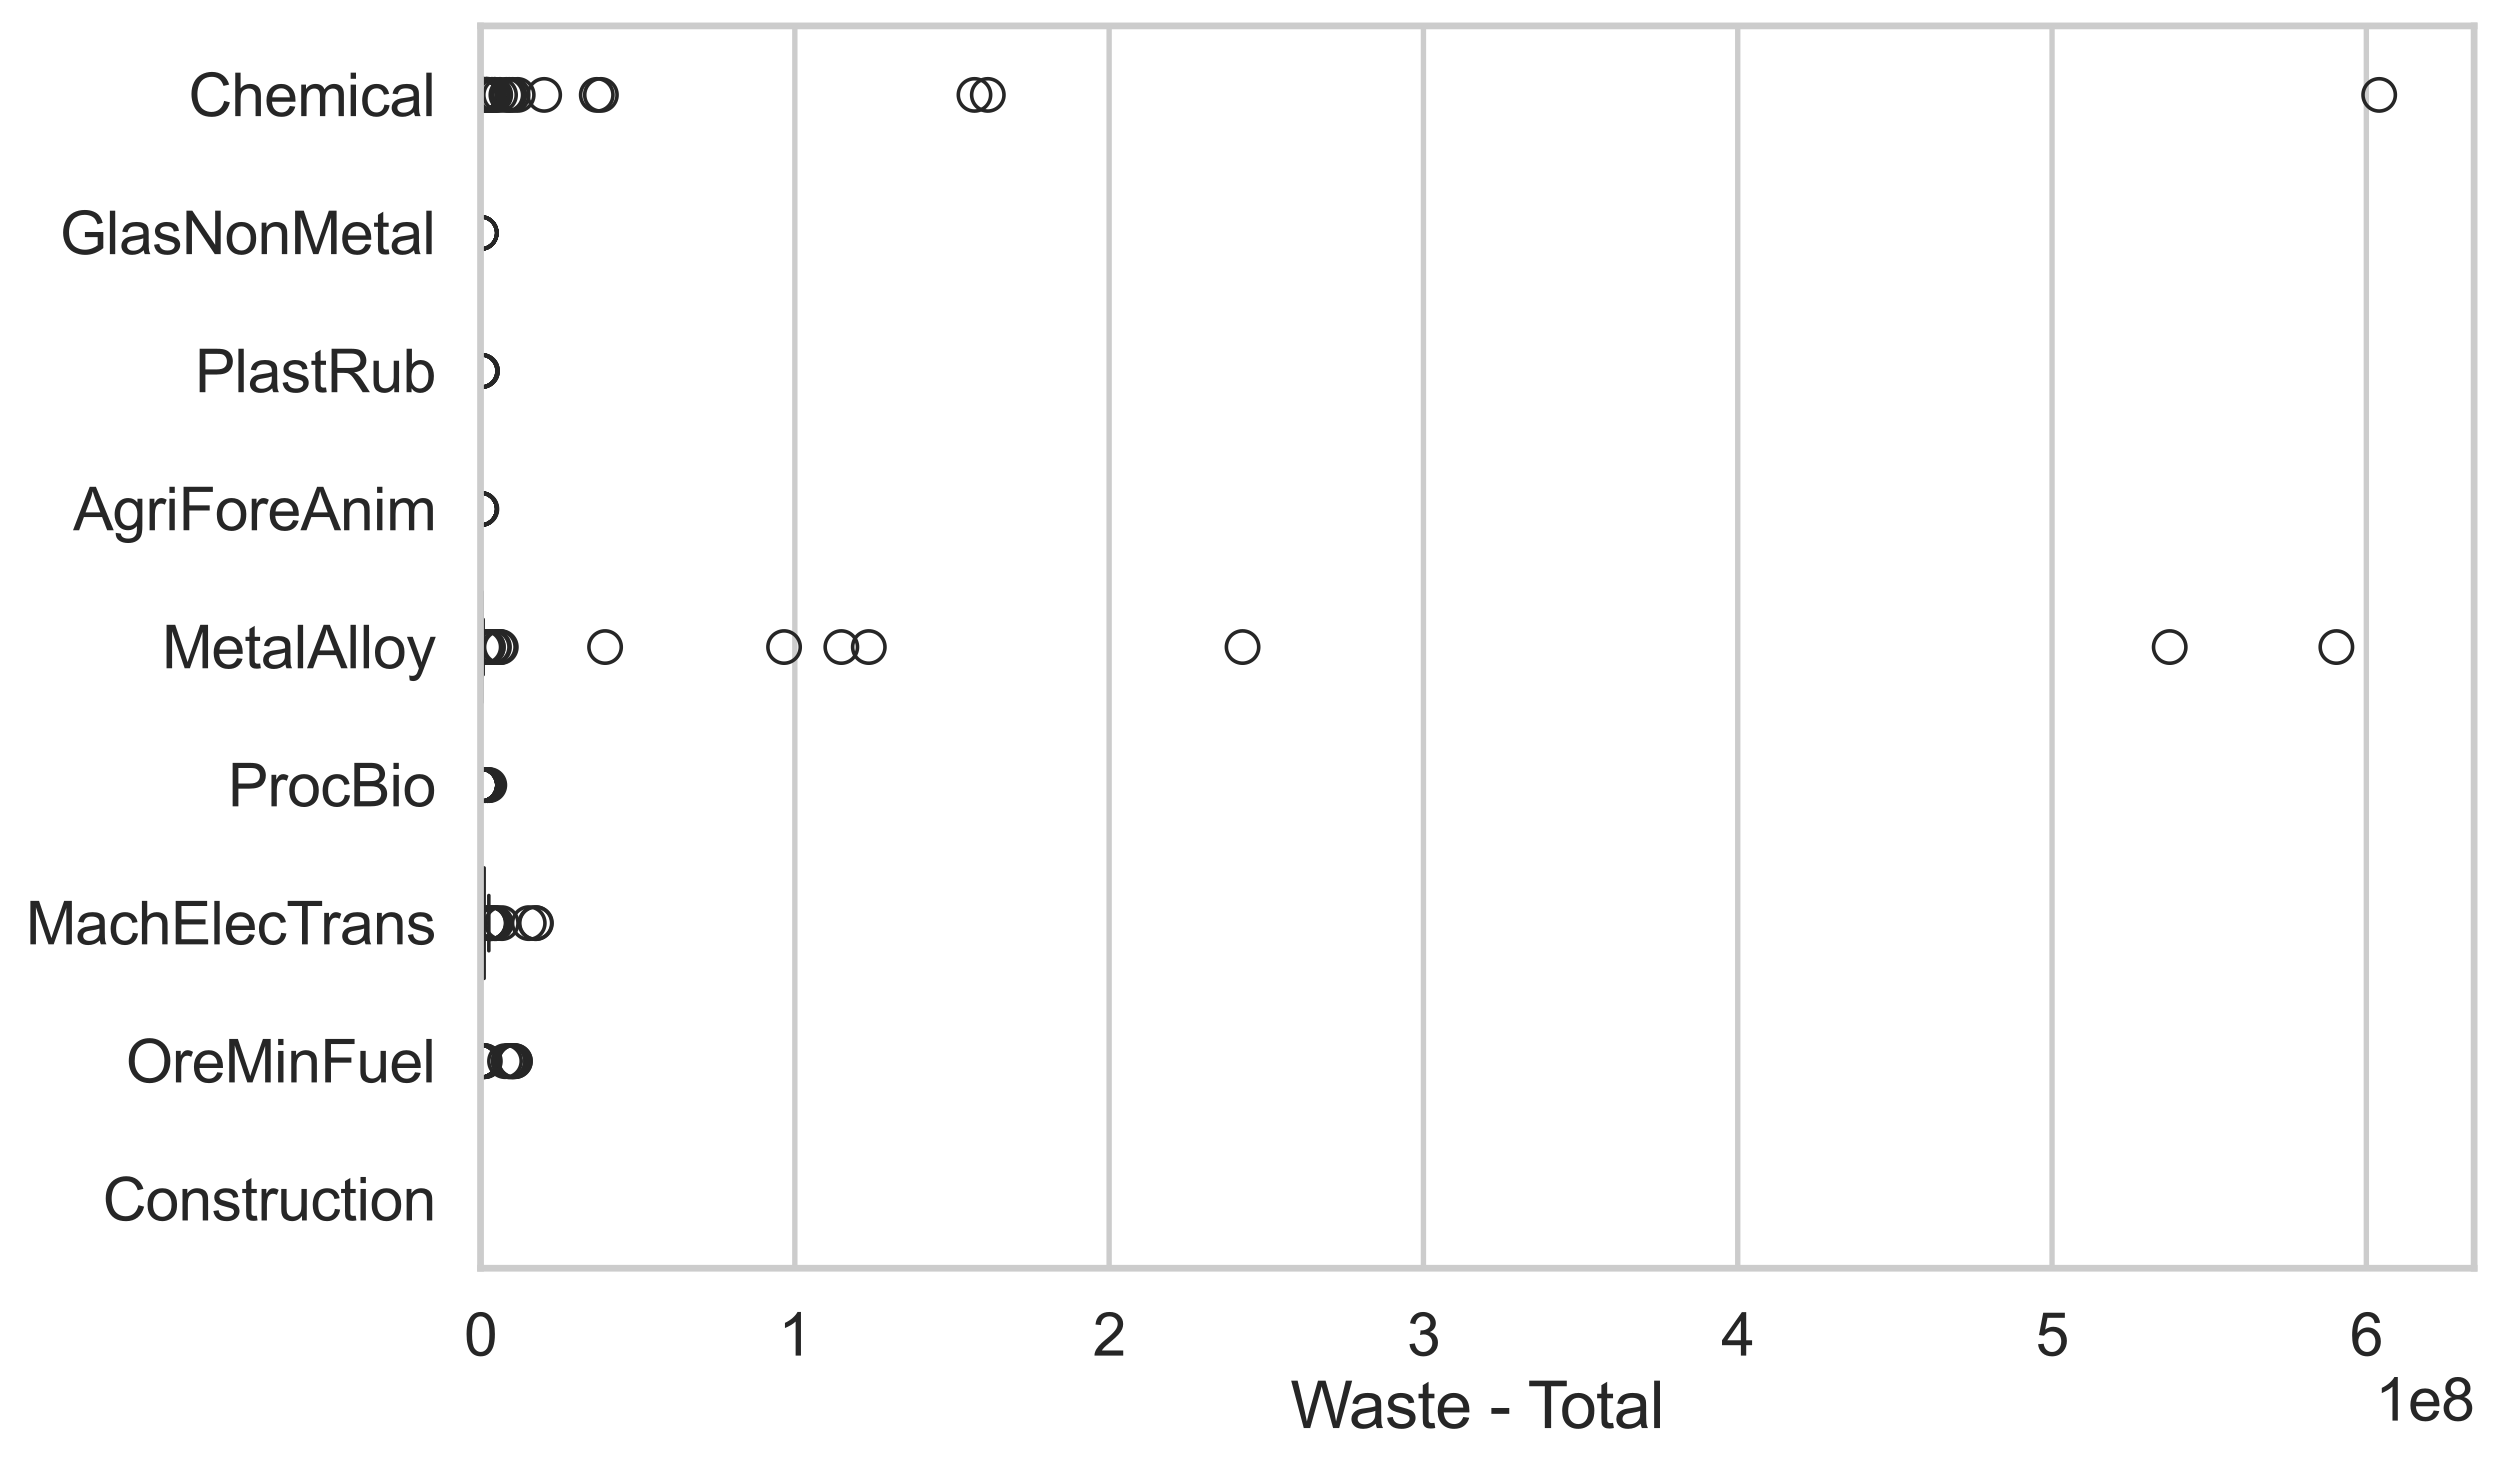 <?xml version="1.0" encoding="utf-8" standalone="no"?>
<!DOCTYPE svg PUBLIC "-//W3C//DTD SVG 1.1//EN"
  "http://www.w3.org/Graphics/SVG/1.1/DTD/svg11.dtd">
<svg xmlns:xlink="http://www.w3.org/1999/xlink" width="695.577pt" height="408.111pt" viewBox="0 0 695.577 408.111" xmlns="http://www.w3.org/2000/svg" version="1.1">
 <defs>
  <style type="text/css">*{stroke-linejoin: round; stroke-linecap: butt}</style>
 </defs>
 <g id="figure_1">
  <g id="patch_1">
   <path d="M 0 408.111 
L 695.577 408.111 
L 695.577 0 
L 0 0 
z
" style="fill: #ffffff"/>
  </g>
  <g id="axes_1">
   <g id="patch_2">
    <path d="M 133.697 352.86 
L 688.377 352.86 
L 688.377 7.2 
L 133.697 7.2 
z
" style="fill: #ffffff"/>
   </g>
   <g id="matplotlib.axis_1">
    <g id="xtick_1">
     <g id="line2d_1">
      <path d="M 133.697 352.86 
L 133.697 7.2 
" clip-path="url(#pa9a51f4317)" style="fill: none; stroke: #cccccc; stroke-width: 1.5; stroke-linecap: round"/>
     </g>
     <g id="text_1">
      <!-- 0 -->
      <g style="fill: #262626" transform="translate(129.109 377.17) scale(0.165 -0.165)">
       <defs>
        <path id="ArialMT-30" d="M 266 2259 
Q 266 3072 433 3567 
Q 600 4063 929 4331 
Q 1259 4600 1759 4600 
Q 2128 4600 2406 4451 
Q 2684 4303 2865 4023 
Q 3047 3744 3150 3342 
Q 3253 2941 3253 2259 
Q 3253 1453 3087 958 
Q 2922 463 2592 192 
Q 2263 -78 1759 -78 
Q 1097 -78 719 397 
Q 266 969 266 2259 
z
M 844 2259 
Q 844 1131 1108 757 
Q 1372 384 1759 384 
Q 2147 384 2411 759 
Q 2675 1134 2675 2259 
Q 2675 3391 2411 3762 
Q 2147 4134 1753 4134 
Q 1366 4134 1134 3806 
Q 844 3388 844 2259 
z
" transform="scale(0.016)"/>
       </defs>
       <use xlink:href="#ArialMT-30"/>
      </g>
     </g>
    </g>
    <g id="xtick_2">
     <g id="line2d_2">
      <path d="M 221.146 352.86 
L 221.146 7.2 
" clip-path="url(#pa9a51f4317)" style="fill: none; stroke: #cccccc; stroke-width: 1.5; stroke-linecap: round"/>
     </g>
     <g id="text_2">
      <!-- 1 -->
      <g style="fill: #262626" transform="translate(216.558 377.17) scale(0.165 -0.165)">
       <defs>
        <path id="ArialMT-31" d="M 2384 0 
L 1822 0 
L 1822 3584 
Q 1619 3391 1289 3197 
Q 959 3003 697 2906 
L 697 3450 
Q 1169 3672 1522 3987 
Q 1875 4303 2022 4600 
L 2384 4600 
L 2384 0 
z
" transform="scale(0.016)"/>
       </defs>
       <use xlink:href="#ArialMT-31"/>
      </g>
     </g>
    </g>
    <g id="xtick_3">
     <g id="line2d_3">
      <path d="M 308.594 352.86 
L 308.594 7.2 
" clip-path="url(#pa9a51f4317)" style="fill: none; stroke: #cccccc; stroke-width: 1.5; stroke-linecap: round"/>
     </g>
     <g id="text_3">
      <!-- 2 -->
      <g style="fill: #262626" transform="translate(304.007 377.17) scale(0.165 -0.165)">
       <defs>
        <path id="ArialMT-32" d="M 3222 541 
L 3222 0 
L 194 0 
Q 188 203 259 391 
Q 375 700 629 1000 
Q 884 1300 1366 1694 
Q 2113 2306 2375 2664 
Q 2638 3022 2638 3341 
Q 2638 3675 2398 3904 
Q 2159 4134 1775 4134 
Q 1369 4134 1125 3890 
Q 881 3647 878 3216 
L 300 3275 
Q 359 3922 746 4261 
Q 1134 4600 1788 4600 
Q 2447 4600 2831 4234 
Q 3216 3869 3216 3328 
Q 3216 3053 3103 2787 
Q 2991 2522 2730 2228 
Q 2469 1934 1863 1422 
Q 1356 997 1212 845 
Q 1069 694 975 541 
L 3222 541 
z
" transform="scale(0.016)"/>
       </defs>
       <use xlink:href="#ArialMT-32"/>
      </g>
     </g>
    </g>
    <g id="xtick_4">
     <g id="line2d_4">
      <path d="M 396.043 352.86 
L 396.043 7.2 
" clip-path="url(#pa9a51f4317)" style="fill: none; stroke: #cccccc; stroke-width: 1.5; stroke-linecap: round"/>
     </g>
     <g id="text_4">
      <!-- 3 -->
      <g style="fill: #262626" transform="translate(391.455 377.17) scale(0.165 -0.165)">
       <defs>
        <path id="ArialMT-33" d="M 269 1209 
L 831 1284 
Q 928 806 1161 595 
Q 1394 384 1728 384 
Q 2125 384 2398 659 
Q 2672 934 2672 1341 
Q 2672 1728 2419 1979 
Q 2166 2231 1775 2231 
Q 1616 2231 1378 2169 
L 1441 2663 
Q 1497 2656 1531 2656 
Q 1891 2656 2178 2843 
Q 2466 3031 2466 3422 
Q 2466 3731 2256 3934 
Q 2047 4138 1716 4138 
Q 1388 4138 1169 3931 
Q 950 3725 888 3313 
L 325 3413 
Q 428 3978 793 4289 
Q 1159 4600 1703 4600 
Q 2078 4600 2393 4439 
Q 2709 4278 2876 4000 
Q 3044 3722 3044 3409 
Q 3044 3113 2884 2869 
Q 2725 2625 2413 2481 
Q 2819 2388 3044 2092 
Q 3269 1797 3269 1353 
Q 3269 753 2831 336 
Q 2394 -81 1725 -81 
Q 1122 -81 723 278 
Q 325 638 269 1209 
z
" transform="scale(0.016)"/>
       </defs>
       <use xlink:href="#ArialMT-33"/>
      </g>
     </g>
    </g>
    <g id="xtick_5">
     <g id="line2d_5">
      <path d="M 483.492 352.86 
L 483.492 7.2 
" clip-path="url(#pa9a51f4317)" style="fill: none; stroke: #cccccc; stroke-width: 1.5; stroke-linecap: round"/>
     </g>
     <g id="text_5">
      <!-- 4 -->
      <g style="fill: #262626" transform="translate(478.904 377.17) scale(0.165 -0.165)">
       <defs>
        <path id="ArialMT-34" d="M 2069 0 
L 2069 1097 
L 81 1097 
L 81 1613 
L 2172 4581 
L 2631 4581 
L 2631 1613 
L 3250 1613 
L 3250 1097 
L 2631 1097 
L 2631 0 
L 2069 0 
z
M 2069 1613 
L 2069 3678 
L 634 1613 
L 2069 1613 
z
" transform="scale(0.016)"/>
       </defs>
       <use xlink:href="#ArialMT-34"/>
      </g>
     </g>
    </g>
    <g id="xtick_6">
     <g id="line2d_6">
      <path d="M 570.94 352.86 
L 570.94 7.2 
" clip-path="url(#pa9a51f4317)" style="fill: none; stroke: #cccccc; stroke-width: 1.5; stroke-linecap: round"/>
     </g>
     <g id="text_6">
      <!-- 5 -->
      <g style="fill: #262626" transform="translate(566.353 377.17) scale(0.165 -0.165)">
       <defs>
        <path id="ArialMT-35" d="M 266 1200 
L 856 1250 
Q 922 819 1161 601 
Q 1400 384 1738 384 
Q 2144 384 2425 690 
Q 2706 997 2706 1503 
Q 2706 1984 2436 2262 
Q 2166 2541 1728 2541 
Q 1456 2541 1237 2417 
Q 1019 2294 894 2097 
L 366 2166 
L 809 4519 
L 3088 4519 
L 3088 3981 
L 1259 3981 
L 1013 2750 
Q 1425 3038 1878 3038 
Q 2478 3038 2890 2622 
Q 3303 2206 3303 1553 
Q 3303 931 2941 478 
Q 2500 -78 1738 -78 
Q 1113 -78 717 272 
Q 322 622 266 1200 
z
" transform="scale(0.016)"/>
       </defs>
       <use xlink:href="#ArialMT-35"/>
      </g>
     </g>
    </g>
    <g id="xtick_7">
     <g id="line2d_7">
      <path d="M 658.389 352.86 
L 658.389 7.2 
" clip-path="url(#pa9a51f4317)" style="fill: none; stroke: #cccccc; stroke-width: 1.5; stroke-linecap: round"/>
     </g>
     <g id="text_7">
      <!-- 6 -->
      <g style="fill: #262626" transform="translate(653.801 377.17) scale(0.165 -0.165)">
       <defs>
        <path id="ArialMT-36" d="M 3184 3459 
L 2625 3416 
Q 2550 3747 2413 3897 
Q 2184 4138 1850 4138 
Q 1581 4138 1378 3988 
Q 1113 3794 959 3422 
Q 806 3050 800 2363 
Q 1003 2672 1297 2822 
Q 1591 2972 1913 2972 
Q 2475 2972 2870 2558 
Q 3266 2144 3266 1488 
Q 3266 1056 3080 686 
Q 2894 316 2569 119 
Q 2244 -78 1831 -78 
Q 1128 -78 684 439 
Q 241 956 241 2144 
Q 241 3472 731 4075 
Q 1159 4600 1884 4600 
Q 2425 4600 2770 4297 
Q 3116 3994 3184 3459 
z
M 888 1484 
Q 888 1194 1011 928 
Q 1134 663 1356 523 
Q 1578 384 1822 384 
Q 2178 384 2434 671 
Q 2691 959 2691 1453 
Q 2691 1928 2437 2201 
Q 2184 2475 1800 2475 
Q 1419 2475 1153 2201 
Q 888 1928 888 1484 
z
" transform="scale(0.016)"/>
       </defs>
       <use xlink:href="#ArialMT-36"/>
      </g>
     </g>
    </g>
    <g id="text_8">
     <!-- Waste - Total -->
     <g style="fill: #262626" transform="translate(359.024 397.334) scale(0.18 -0.18)">
      <defs>
       <path id="ArialMT-57" d="M 1294 0 
L 78 4581 
L 700 4581 
L 1397 1578 
Q 1509 1106 1591 641 
Q 1766 1375 1797 1488 
L 2669 4581 
L 3400 4581 
L 4056 2263 
Q 4303 1400 4413 641 
Q 4500 1075 4641 1638 
L 5359 4581 
L 5969 4581 
L 4713 0 
L 4128 0 
L 3163 3491 
Q 3041 3928 3019 4028 
Q 2947 3713 2884 3491 
L 1913 0 
L 1294 0 
z
" transform="scale(0.016)"/>
       <path id="ArialMT-61" d="M 2588 409 
Q 2275 144 1986 34 
Q 1697 -75 1366 -75 
Q 819 -75 525 192 
Q 231 459 231 875 
Q 231 1119 342 1320 
Q 453 1522 633 1644 
Q 813 1766 1038 1828 
Q 1203 1872 1538 1913 
Q 2219 1994 2541 2106 
Q 2544 2222 2544 2253 
Q 2544 2597 2384 2738 
Q 2169 2928 1744 2928 
Q 1347 2928 1158 2789 
Q 969 2650 878 2297 
L 328 2372 
Q 403 2725 575 2942 
Q 747 3159 1072 3276 
Q 1397 3394 1825 3394 
Q 2250 3394 2515 3294 
Q 2781 3194 2906 3042 
Q 3031 2891 3081 2659 
Q 3109 2516 3109 2141 
L 3109 1391 
Q 3109 606 3145 398 
Q 3181 191 3288 0 
L 2700 0 
Q 2613 175 2588 409 
z
M 2541 1666 
Q 2234 1541 1622 1453 
Q 1275 1403 1131 1340 
Q 988 1278 909 1158 
Q 831 1038 831 891 
Q 831 666 1001 516 
Q 1172 366 1500 366 
Q 1825 366 2078 508 
Q 2331 650 2450 897 
Q 2541 1088 2541 1459 
L 2541 1666 
z
" transform="scale(0.016)"/>
       <path id="ArialMT-73" d="M 197 991 
L 753 1078 
Q 800 744 1014 566 
Q 1228 388 1613 388 
Q 2000 388 2187 545 
Q 2375 703 2375 916 
Q 2375 1106 2209 1216 
Q 2094 1291 1634 1406 
Q 1016 1563 777 1677 
Q 538 1791 414 1992 
Q 291 2194 291 2438 
Q 291 2659 392 2848 
Q 494 3038 669 3163 
Q 800 3259 1026 3326 
Q 1253 3394 1513 3394 
Q 1903 3394 2198 3281 
Q 2494 3169 2634 2976 
Q 2775 2784 2828 2463 
L 2278 2388 
Q 2241 2644 2061 2787 
Q 1881 2931 1553 2931 
Q 1166 2931 1000 2803 
Q 834 2675 834 2503 
Q 834 2394 903 2306 
Q 972 2216 1119 2156 
Q 1203 2125 1616 2013 
Q 2213 1853 2448 1751 
Q 2684 1650 2818 1456 
Q 2953 1263 2953 975 
Q 2953 694 2789 445 
Q 2625 197 2315 61 
Q 2006 -75 1616 -75 
Q 969 -75 630 194 
Q 291 463 197 991 
z
" transform="scale(0.016)"/>
       <path id="ArialMT-74" d="M 1650 503 
L 1731 6 
Q 1494 -44 1306 -44 
Q 1000 -44 831 53 
Q 663 150 594 308 
Q 525 466 525 972 
L 525 2881 
L 113 2881 
L 113 3319 
L 525 3319 
L 525 4141 
L 1084 4478 
L 1084 3319 
L 1650 3319 
L 1650 2881 
L 1084 2881 
L 1084 941 
Q 1084 700 1114 631 
Q 1144 563 1211 522 
Q 1278 481 1403 481 
Q 1497 481 1650 503 
z
" transform="scale(0.016)"/>
       <path id="ArialMT-65" d="M 2694 1069 
L 3275 997 
Q 3138 488 2766 206 
Q 2394 -75 1816 -75 
Q 1088 -75 661 373 
Q 234 822 234 1631 
Q 234 2469 665 2931 
Q 1097 3394 1784 3394 
Q 2450 3394 2872 2941 
Q 3294 2488 3294 1666 
Q 3294 1616 3291 1516 
L 816 1516 
Q 847 969 1125 678 
Q 1403 388 1819 388 
Q 2128 388 2347 550 
Q 2566 713 2694 1069 
z
M 847 1978 
L 2700 1978 
Q 2663 2397 2488 2606 
Q 2219 2931 1791 2931 
Q 1403 2931 1139 2672 
Q 875 2413 847 1978 
z
" transform="scale(0.016)"/>
       <path id="ArialMT-20" transform="scale(0.016)"/>
       <path id="ArialMT-2d" d="M 203 1375 
L 203 1941 
L 1931 1941 
L 1931 1375 
L 203 1375 
z
" transform="scale(0.016)"/>
       <path id="ArialMT-54" d="M 1659 0 
L 1659 4041 
L 150 4041 
L 150 4581 
L 3781 4581 
L 3781 4041 
L 2266 4041 
L 2266 0 
L 1659 0 
z
" transform="scale(0.016)"/>
       <path id="ArialMT-6f" d="M 213 1659 
Q 213 2581 725 3025 
Q 1153 3394 1769 3394 
Q 2453 3394 2887 2945 
Q 3322 2497 3322 1706 
Q 3322 1066 3130 698 
Q 2938 331 2570 128 
Q 2203 -75 1769 -75 
Q 1072 -75 642 372 
Q 213 819 213 1659 
z
M 791 1659 
Q 791 1022 1069 705 
Q 1347 388 1769 388 
Q 2188 388 2466 706 
Q 2744 1025 2744 1678 
Q 2744 2294 2464 2611 
Q 2184 2928 1769 2928 
Q 1347 2928 1069 2612 
Q 791 2297 791 1659 
z
" transform="scale(0.016)"/>
       <path id="ArialMT-6c" d="M 409 0 
L 409 4581 
L 972 4581 
L 972 0 
L 409 0 
z
" transform="scale(0.016)"/>
      </defs>
      <use xlink:href="#ArialMT-57"/>
      <use xlink:href="#ArialMT-61" transform="translate(90.635 0)"/>
      <use xlink:href="#ArialMT-73" transform="translate(146.25 0)"/>
      <use xlink:href="#ArialMT-74" transform="translate(196.25 0)"/>
      <use xlink:href="#ArialMT-65" transform="translate(224.033 0)"/>
      <use xlink:href="#ArialMT-20" transform="translate(279.648 0)"/>
      <use xlink:href="#ArialMT-2d" transform="translate(307.432 0)"/>
      <use xlink:href="#ArialMT-20" transform="translate(340.732 0)"/>
      <use xlink:href="#ArialMT-54" transform="translate(366.766 0)"/>
      <use xlink:href="#ArialMT-6f" transform="translate(416.725 0)"/>
      <use xlink:href="#ArialMT-74" transform="translate(472.34 0)"/>
      <use xlink:href="#ArialMT-61" transform="translate(500.123 0)"/>
      <use xlink:href="#ArialMT-6c" transform="translate(555.738 0)"/>
     </g>
    </g>
    <g id="text_9">
     <!-- 1e8 -->
     <g style="fill: #262626" transform="translate(660.85 395.26) scale(0.165 -0.165)">
      <defs>
       <path id="ArialMT-38" d="M 1131 2484 
Q 781 2613 612 2850 
Q 444 3088 444 3419 
Q 444 3919 803 4259 
Q 1163 4600 1759 4600 
Q 2359 4600 2725 4251 
Q 3091 3903 3091 3403 
Q 3091 3084 2923 2848 
Q 2756 2613 2416 2484 
Q 2838 2347 3058 2040 
Q 3278 1734 3278 1309 
Q 3278 722 2862 322 
Q 2447 -78 1769 -78 
Q 1091 -78 675 323 
Q 259 725 259 1325 
Q 259 1772 486 2073 
Q 713 2375 1131 2484 
z
M 1019 3438 
Q 1019 3113 1228 2906 
Q 1438 2700 1772 2700 
Q 2097 2700 2305 2904 
Q 2513 3109 2513 3406 
Q 2513 3716 2298 3927 
Q 2084 4138 1766 4138 
Q 1444 4138 1231 3931 
Q 1019 3725 1019 3438 
z
M 838 1322 
Q 838 1081 952 856 
Q 1066 631 1291 507 
Q 1516 384 1775 384 
Q 2178 384 2440 643 
Q 2703 903 2703 1303 
Q 2703 1709 2433 1975 
Q 2163 2241 1756 2241 
Q 1359 2241 1098 1978 
Q 838 1716 838 1322 
z
" transform="scale(0.016)"/>
      </defs>
      <use xlink:href="#ArialMT-31"/>
      <use xlink:href="#ArialMT-65" transform="translate(55.615 0)"/>
      <use xlink:href="#ArialMT-38" transform="translate(111.23 0)"/>
     </g>
    </g>
   </g>
   <g id="matplotlib.axis_2">
    <g id="ytick_1">
     <g id="text_10">
      <!-- Chemical -->
      <g style="fill: #262626" transform="translate(52.428 32.309) scale(0.165 -0.165)">
       <defs>
        <path id="ArialMT-43" d="M 3763 1606 
L 4369 1453 
Q 4178 706 3683 314 
Q 3188 -78 2472 -78 
Q 1731 -78 1267 223 
Q 803 525 561 1097 
Q 319 1669 319 2325 
Q 319 3041 592 3573 
Q 866 4106 1370 4382 
Q 1875 4659 2481 4659 
Q 3169 4659 3637 4309 
Q 4106 3959 4291 3325 
L 3694 3184 
Q 3534 3684 3231 3912 
Q 2928 4141 2469 4141 
Q 1941 4141 1586 3887 
Q 1231 3634 1087 3207 
Q 944 2781 944 2328 
Q 944 1744 1114 1308 
Q 1284 872 1643 656 
Q 2003 441 2422 441 
Q 2931 441 3284 734 
Q 3638 1028 3763 1606 
z
" transform="scale(0.016)"/>
        <path id="ArialMT-68" d="M 422 0 
L 422 4581 
L 984 4581 
L 984 2938 
Q 1378 3394 1978 3394 
Q 2347 3394 2619 3248 
Q 2891 3103 3008 2847 
Q 3125 2591 3125 2103 
L 3125 0 
L 2563 0 
L 2563 2103 
Q 2563 2525 2380 2717 
Q 2197 2909 1863 2909 
Q 1613 2909 1392 2779 
Q 1172 2650 1078 2428 
Q 984 2206 984 1816 
L 984 0 
L 422 0 
z
" transform="scale(0.016)"/>
        <path id="ArialMT-6d" d="M 422 0 
L 422 3319 
L 925 3319 
L 925 2853 
Q 1081 3097 1340 3245 
Q 1600 3394 1931 3394 
Q 2300 3394 2536 3241 
Q 2772 3088 2869 2813 
Q 3263 3394 3894 3394 
Q 4388 3394 4653 3120 
Q 4919 2847 4919 2278 
L 4919 0 
L 4359 0 
L 4359 2091 
Q 4359 2428 4304 2576 
Q 4250 2725 4106 2815 
Q 3963 2906 3769 2906 
Q 3419 2906 3187 2673 
Q 2956 2441 2956 1928 
L 2956 0 
L 2394 0 
L 2394 2156 
Q 2394 2531 2256 2718 
Q 2119 2906 1806 2906 
Q 1569 2906 1367 2781 
Q 1166 2656 1075 2415 
Q 984 2175 984 1722 
L 984 0 
L 422 0 
z
" transform="scale(0.016)"/>
        <path id="ArialMT-69" d="M 425 3934 
L 425 4581 
L 988 4581 
L 988 3934 
L 425 3934 
z
M 425 0 
L 425 3319 
L 988 3319 
L 988 0 
L 425 0 
z
" transform="scale(0.016)"/>
        <path id="ArialMT-63" d="M 2588 1216 
L 3141 1144 
Q 3050 572 2676 248 
Q 2303 -75 1759 -75 
Q 1078 -75 664 370 
Q 250 816 250 1647 
Q 250 2184 428 2587 
Q 606 2991 970 3192 
Q 1334 3394 1763 3394 
Q 2303 3394 2647 3120 
Q 2991 2847 3088 2344 
L 2541 2259 
Q 2463 2594 2264 2762 
Q 2066 2931 1784 2931 
Q 1359 2931 1093 2626 
Q 828 2322 828 1663 
Q 828 994 1084 691 
Q 1341 388 1753 388 
Q 2084 388 2306 591 
Q 2528 794 2588 1216 
z
" transform="scale(0.016)"/>
       </defs>
       <use xlink:href="#ArialMT-43"/>
       <use xlink:href="#ArialMT-68" transform="translate(72.217 0)"/>
       <use xlink:href="#ArialMT-65" transform="translate(127.832 0)"/>
       <use xlink:href="#ArialMT-6d" transform="translate(183.447 0)"/>
       <use xlink:href="#ArialMT-69" transform="translate(266.748 0)"/>
       <use xlink:href="#ArialMT-63" transform="translate(288.965 0)"/>
       <use xlink:href="#ArialMT-61" transform="translate(338.965 0)"/>
       <use xlink:href="#ArialMT-6c" transform="translate(394.58 0)"/>
      </g>
     </g>
    </g>
    <g id="ytick_2">
     <g id="text_11">
      <!-- GlasNonMetal -->
      <g style="fill: #262626" transform="translate(16.659 70.715) scale(0.165 -0.165)">
       <defs>
        <path id="ArialMT-47" d="M 2638 1797 
L 2638 2334 
L 4578 2338 
L 4578 638 
Q 4131 281 3656 101 
Q 3181 -78 2681 -78 
Q 2006 -78 1454 211 
Q 903 500 622 1047 
Q 341 1594 341 2269 
Q 341 2938 620 3517 
Q 900 4097 1425 4378 
Q 1950 4659 2634 4659 
Q 3131 4659 3532 4498 
Q 3934 4338 4162 4050 
Q 4391 3763 4509 3300 
L 3963 3150 
Q 3859 3500 3706 3700 
Q 3553 3900 3268 4020 
Q 2984 4141 2638 4141 
Q 2222 4141 1919 4014 
Q 1616 3888 1430 3681 
Q 1244 3475 1141 3228 
Q 966 2803 966 2306 
Q 966 1694 1177 1281 
Q 1388 869 1791 669 
Q 2194 469 2647 469 
Q 3041 469 3416 620 
Q 3791 772 3984 944 
L 3984 1797 
L 2638 1797 
z
" transform="scale(0.016)"/>
        <path id="ArialMT-4e" d="M 488 0 
L 488 4581 
L 1109 4581 
L 3516 984 
L 3516 4581 
L 4097 4581 
L 4097 0 
L 3475 0 
L 1069 3600 
L 1069 0 
L 488 0 
z
" transform="scale(0.016)"/>
        <path id="ArialMT-6e" d="M 422 0 
L 422 3319 
L 928 3319 
L 928 2847 
Q 1294 3394 1984 3394 
Q 2284 3394 2536 3286 
Q 2788 3178 2913 3003 
Q 3038 2828 3088 2588 
Q 3119 2431 3119 2041 
L 3119 0 
L 2556 0 
L 2556 2019 
Q 2556 2363 2490 2533 
Q 2425 2703 2258 2804 
Q 2091 2906 1866 2906 
Q 1506 2906 1245 2678 
Q 984 2450 984 1813 
L 984 0 
L 422 0 
z
" transform="scale(0.016)"/>
        <path id="ArialMT-4d" d="M 475 0 
L 475 4581 
L 1388 4581 
L 2472 1338 
Q 2622 884 2691 659 
Q 2769 909 2934 1394 
L 4031 4581 
L 4847 4581 
L 4847 0 
L 4263 0 
L 4263 3834 
L 2931 0 
L 2384 0 
L 1059 3900 
L 1059 0 
L 475 0 
z
" transform="scale(0.016)"/>
       </defs>
       <use xlink:href="#ArialMT-47"/>
       <use xlink:href="#ArialMT-6c" transform="translate(77.783 0)"/>
       <use xlink:href="#ArialMT-61" transform="translate(100 0)"/>
       <use xlink:href="#ArialMT-73" transform="translate(155.615 0)"/>
       <use xlink:href="#ArialMT-4e" transform="translate(205.615 0)"/>
       <use xlink:href="#ArialMT-6f" transform="translate(277.832 0)"/>
       <use xlink:href="#ArialMT-6e" transform="translate(333.447 0)"/>
       <use xlink:href="#ArialMT-4d" transform="translate(389.062 0)"/>
       <use xlink:href="#ArialMT-65" transform="translate(472.363 0)"/>
       <use xlink:href="#ArialMT-74" transform="translate(527.979 0)"/>
       <use xlink:href="#ArialMT-61" transform="translate(555.762 0)"/>
       <use xlink:href="#ArialMT-6c" transform="translate(611.377 0)"/>
      </g>
     </g>
    </g>
    <g id="ytick_3">
     <g id="text_12">
      <!-- PlastRub -->
      <g style="fill: #262626" transform="translate(54.248 109.122) scale(0.165 -0.165)">
       <defs>
        <path id="ArialMT-50" d="M 494 0 
L 494 4581 
L 2222 4581 
Q 2678 4581 2919 4538 
Q 3256 4481 3484 4323 
Q 3713 4166 3852 3881 
Q 3991 3597 3991 3256 
Q 3991 2672 3619 2267 
Q 3247 1863 2275 1863 
L 1100 1863 
L 1100 0 
L 494 0 
z
M 1100 2403 
L 2284 2403 
Q 2872 2403 3119 2622 
Q 3366 2841 3366 3238 
Q 3366 3525 3220 3729 
Q 3075 3934 2838 4000 
Q 2684 4041 2272 4041 
L 1100 4041 
L 1100 2403 
z
" transform="scale(0.016)"/>
        <path id="ArialMT-52" d="M 503 0 
L 503 4581 
L 2534 4581 
Q 3147 4581 3465 4457 
Q 3784 4334 3975 4021 
Q 4166 3709 4166 3331 
Q 4166 2844 3850 2509 
Q 3534 2175 2875 2084 
Q 3116 1969 3241 1856 
Q 3506 1613 3744 1247 
L 4541 0 
L 3778 0 
L 3172 953 
Q 2906 1366 2734 1584 
Q 2563 1803 2427 1890 
Q 2291 1978 2150 2013 
Q 2047 2034 1813 2034 
L 1109 2034 
L 1109 0 
L 503 0 
z
M 1109 2559 
L 2413 2559 
Q 2828 2559 3062 2645 
Q 3297 2731 3419 2920 
Q 3541 3109 3541 3331 
Q 3541 3656 3305 3865 
Q 3069 4075 2559 4075 
L 1109 4075 
L 1109 2559 
z
" transform="scale(0.016)"/>
        <path id="ArialMT-75" d="M 2597 0 
L 2597 488 
Q 2209 -75 1544 -75 
Q 1250 -75 995 37 
Q 741 150 617 320 
Q 494 491 444 738 
Q 409 903 409 1263 
L 409 3319 
L 972 3319 
L 972 1478 
Q 972 1038 1006 884 
Q 1059 663 1231 536 
Q 1403 409 1656 409 
Q 1909 409 2131 539 
Q 2353 669 2445 892 
Q 2538 1116 2538 1541 
L 2538 3319 
L 3100 3319 
L 3100 0 
L 2597 0 
z
" transform="scale(0.016)"/>
        <path id="ArialMT-62" d="M 941 0 
L 419 0 
L 419 4581 
L 981 4581 
L 981 2947 
Q 1338 3394 1891 3394 
Q 2197 3394 2470 3270 
Q 2744 3147 2920 2923 
Q 3097 2700 3197 2384 
Q 3297 2069 3297 1709 
Q 3297 856 2875 390 
Q 2453 -75 1863 -75 
Q 1275 -75 941 416 
L 941 0 
z
M 934 1684 
Q 934 1088 1097 822 
Q 1363 388 1816 388 
Q 2184 388 2453 708 
Q 2722 1028 2722 1663 
Q 2722 2313 2464 2622 
Q 2206 2931 1841 2931 
Q 1472 2931 1203 2611 
Q 934 2291 934 1684 
z
" transform="scale(0.016)"/>
       </defs>
       <use xlink:href="#ArialMT-50"/>
       <use xlink:href="#ArialMT-6c" transform="translate(66.699 0)"/>
       <use xlink:href="#ArialMT-61" transform="translate(88.916 0)"/>
       <use xlink:href="#ArialMT-73" transform="translate(144.531 0)"/>
       <use xlink:href="#ArialMT-74" transform="translate(194.531 0)"/>
       <use xlink:href="#ArialMT-52" transform="translate(222.314 0)"/>
       <use xlink:href="#ArialMT-75" transform="translate(294.531 0)"/>
       <use xlink:href="#ArialMT-62" transform="translate(350.146 0)"/>
      </g>
     </g>
    </g>
    <g id="ytick_4">
     <g id="text_13">
      <!-- AgriForeAnim -->
      <g style="fill: #262626" transform="translate(20.341 147.529) scale(0.165 -0.165)">
       <defs>
        <path id="ArialMT-41" d="M -9 0 
L 1750 4581 
L 2403 4581 
L 4278 0 
L 3588 0 
L 3053 1388 
L 1138 1388 
L 634 0 
L -9 0 
z
M 1313 1881 
L 2866 1881 
L 2388 3150 
Q 2169 3728 2063 4100 
Q 1975 3659 1816 3225 
L 1313 1881 
z
" transform="scale(0.016)"/>
        <path id="ArialMT-67" d="M 319 -275 
L 866 -356 
Q 900 -609 1056 -725 
Q 1266 -881 1628 -881 
Q 2019 -881 2231 -725 
Q 2444 -569 2519 -288 
Q 2563 -116 2559 434 
Q 2191 0 1641 0 
Q 956 0 581 494 
Q 206 988 206 1678 
Q 206 2153 378 2554 
Q 550 2956 876 3175 
Q 1203 3394 1644 3394 
Q 2231 3394 2613 2919 
L 2613 3319 
L 3131 3319 
L 3131 450 
Q 3131 -325 2973 -648 
Q 2816 -972 2473 -1159 
Q 2131 -1347 1631 -1347 
Q 1038 -1347 672 -1080 
Q 306 -813 319 -275 
z
M 784 1719 
Q 784 1066 1043 766 
Q 1303 466 1694 466 
Q 2081 466 2343 764 
Q 2606 1063 2606 1700 
Q 2606 2309 2336 2618 
Q 2066 2928 1684 2928 
Q 1309 2928 1046 2623 
Q 784 2319 784 1719 
z
" transform="scale(0.016)"/>
        <path id="ArialMT-72" d="M 416 0 
L 416 3319 
L 922 3319 
L 922 2816 
Q 1116 3169 1280 3281 
Q 1444 3394 1641 3394 
Q 1925 3394 2219 3213 
L 2025 2691 
Q 1819 2813 1613 2813 
Q 1428 2813 1281 2702 
Q 1134 2591 1072 2394 
Q 978 2094 978 1738 
L 978 0 
L 416 0 
z
" transform="scale(0.016)"/>
        <path id="ArialMT-46" d="M 525 0 
L 525 4581 
L 3616 4581 
L 3616 4041 
L 1131 4041 
L 1131 2622 
L 3281 2622 
L 3281 2081 
L 1131 2081 
L 1131 0 
L 525 0 
z
" transform="scale(0.016)"/>
       </defs>
       <use xlink:href="#ArialMT-41"/>
       <use xlink:href="#ArialMT-67" transform="translate(66.699 0)"/>
       <use xlink:href="#ArialMT-72" transform="translate(122.314 0)"/>
       <use xlink:href="#ArialMT-69" transform="translate(155.615 0)"/>
       <use xlink:href="#ArialMT-46" transform="translate(177.832 0)"/>
       <use xlink:href="#ArialMT-6f" transform="translate(238.916 0)"/>
       <use xlink:href="#ArialMT-72" transform="translate(294.531 0)"/>
       <use xlink:href="#ArialMT-65" transform="translate(327.832 0)"/>
       <use xlink:href="#ArialMT-41" transform="translate(383.447 0)"/>
       <use xlink:href="#ArialMT-6e" transform="translate(450.146 0)"/>
       <use xlink:href="#ArialMT-69" transform="translate(505.762 0)"/>
       <use xlink:href="#ArialMT-6d" transform="translate(527.979 0)"/>
      </g>
     </g>
    </g>
    <g id="ytick_5">
     <g id="text_14">
      <!-- MetalAlloy -->
      <g style="fill: #262626" transform="translate(45.088 185.935) scale(0.165 -0.165)">
       <defs>
        <path id="ArialMT-79" d="M 397 -1278 
L 334 -750 
Q 519 -800 656 -800 
Q 844 -800 956 -737 
Q 1069 -675 1141 -563 
Q 1194 -478 1313 -144 
Q 1328 -97 1363 -6 
L 103 3319 
L 709 3319 
L 1400 1397 
Q 1534 1031 1641 628 
Q 1738 1016 1872 1384 
L 2581 3319 
L 3144 3319 
L 1881 -56 
Q 1678 -603 1566 -809 
Q 1416 -1088 1222 -1217 
Q 1028 -1347 759 -1347 
Q 597 -1347 397 -1278 
z
" transform="scale(0.016)"/>
       </defs>
       <use xlink:href="#ArialMT-4d"/>
       <use xlink:href="#ArialMT-65" transform="translate(83.301 0)"/>
       <use xlink:href="#ArialMT-74" transform="translate(138.916 0)"/>
       <use xlink:href="#ArialMT-61" transform="translate(166.699 0)"/>
       <use xlink:href="#ArialMT-6c" transform="translate(222.314 0)"/>
       <use xlink:href="#ArialMT-41" transform="translate(244.531 0)"/>
       <use xlink:href="#ArialMT-6c" transform="translate(311.23 0)"/>
       <use xlink:href="#ArialMT-6c" transform="translate(333.447 0)"/>
       <use xlink:href="#ArialMT-6f" transform="translate(355.664 0)"/>
       <use xlink:href="#ArialMT-79" transform="translate(411.279 0)"/>
      </g>
     </g>
    </g>
    <g id="ytick_6">
     <g id="text_15">
      <!-- ProcBio -->
      <g style="fill: #262626" transform="translate(63.424 224.342) scale(0.165 -0.165)">
       <defs>
        <path id="ArialMT-42" d="M 469 0 
L 469 4581 
L 2188 4581 
Q 2713 4581 3030 4442 
Q 3347 4303 3526 4014 
Q 3706 3725 3706 3409 
Q 3706 3116 3547 2856 
Q 3388 2597 3066 2438 
Q 3481 2316 3704 2022 
Q 3928 1728 3928 1328 
Q 3928 1006 3792 729 
Q 3656 453 3456 303 
Q 3256 153 2954 76 
Q 2653 0 2216 0 
L 469 0 
z
M 1075 2656 
L 2066 2656 
Q 2469 2656 2644 2709 
Q 2875 2778 2992 2937 
Q 3109 3097 3109 3338 
Q 3109 3566 3000 3739 
Q 2891 3913 2687 3977 
Q 2484 4041 1991 4041 
L 1075 4041 
L 1075 2656 
z
M 1075 541 
L 2216 541 
Q 2509 541 2628 563 
Q 2838 600 2978 687 
Q 3119 775 3209 942 
Q 3300 1109 3300 1328 
Q 3300 1584 3169 1773 
Q 3038 1963 2805 2039 
Q 2572 2116 2134 2116 
L 1075 2116 
L 1075 541 
z
" transform="scale(0.016)"/>
       </defs>
       <use xlink:href="#ArialMT-50"/>
       <use xlink:href="#ArialMT-72" transform="translate(66.699 0)"/>
       <use xlink:href="#ArialMT-6f" transform="translate(100 0)"/>
       <use xlink:href="#ArialMT-63" transform="translate(155.615 0)"/>
       <use xlink:href="#ArialMT-42" transform="translate(205.615 0)"/>
       <use xlink:href="#ArialMT-69" transform="translate(272.314 0)"/>
       <use xlink:href="#ArialMT-6f" transform="translate(294.531 0)"/>
      </g>
     </g>
    </g>
    <g id="ytick_7">
     <g id="text_16">
      <!-- MachElecTrans -->
      <g style="fill: #262626" transform="translate(7.2 262.749) scale(0.165 -0.165)">
       <defs>
        <path id="ArialMT-45" d="M 506 0 
L 506 4581 
L 3819 4581 
L 3819 4041 
L 1113 4041 
L 1113 2638 
L 3647 2638 
L 3647 2100 
L 1113 2100 
L 1113 541 
L 3925 541 
L 3925 0 
L 506 0 
z
" transform="scale(0.016)"/>
       </defs>
       <use xlink:href="#ArialMT-4d"/>
       <use xlink:href="#ArialMT-61" transform="translate(83.301 0)"/>
       <use xlink:href="#ArialMT-63" transform="translate(138.916 0)"/>
       <use xlink:href="#ArialMT-68" transform="translate(188.916 0)"/>
       <use xlink:href="#ArialMT-45" transform="translate(244.531 0)"/>
       <use xlink:href="#ArialMT-6c" transform="translate(311.23 0)"/>
       <use xlink:href="#ArialMT-65" transform="translate(333.447 0)"/>
       <use xlink:href="#ArialMT-63" transform="translate(389.062 0)"/>
       <use xlink:href="#ArialMT-54" transform="translate(439.062 0)"/>
       <use xlink:href="#ArialMT-72" transform="translate(496.396 0)"/>
       <use xlink:href="#ArialMT-61" transform="translate(529.697 0)"/>
       <use xlink:href="#ArialMT-6e" transform="translate(585.312 0)"/>
       <use xlink:href="#ArialMT-73" transform="translate(640.928 0)"/>
      </g>
     </g>
    </g>
    <g id="ytick_8">
     <g id="text_17">
      <!-- OreMinFuel -->
      <g style="fill: #262626" transform="translate(35.013 301.155) scale(0.165 -0.165)">
       <defs>
        <path id="ArialMT-4f" d="M 309 2231 
Q 309 3372 921 4017 
Q 1534 4663 2503 4663 
Q 3138 4663 3647 4359 
Q 4156 4056 4423 3514 
Q 4691 2972 4691 2284 
Q 4691 1588 4409 1038 
Q 4128 488 3612 205 
Q 3097 -78 2500 -78 
Q 1853 -78 1343 234 
Q 834 547 571 1087 
Q 309 1628 309 2231 
z
M 934 2222 
Q 934 1394 1379 917 
Q 1825 441 2497 441 
Q 3181 441 3623 922 
Q 4066 1403 4066 2288 
Q 4066 2847 3877 3264 
Q 3688 3681 3323 3911 
Q 2959 4141 2506 4141 
Q 1863 4141 1398 3698 
Q 934 3256 934 2222 
z
" transform="scale(0.016)"/>
       </defs>
       <use xlink:href="#ArialMT-4f"/>
       <use xlink:href="#ArialMT-72" transform="translate(77.783 0)"/>
       <use xlink:href="#ArialMT-65" transform="translate(111.084 0)"/>
       <use xlink:href="#ArialMT-4d" transform="translate(166.699 0)"/>
       <use xlink:href="#ArialMT-69" transform="translate(250 0)"/>
       <use xlink:href="#ArialMT-6e" transform="translate(272.217 0)"/>
       <use xlink:href="#ArialMT-46" transform="translate(327.832 0)"/>
       <use xlink:href="#ArialMT-75" transform="translate(388.916 0)"/>
       <use xlink:href="#ArialMT-65" transform="translate(444.531 0)"/>
       <use xlink:href="#ArialMT-6c" transform="translate(500.146 0)"/>
      </g>
     </g>
    </g>
    <g id="ytick_9">
     <g id="text_18">
      <!-- Construction -->
      <g style="fill: #262626" transform="translate(28.575 339.562) scale(0.165 -0.165)">
       <use xlink:href="#ArialMT-43"/>
       <use xlink:href="#ArialMT-6f" transform="translate(72.217 0)"/>
       <use xlink:href="#ArialMT-6e" transform="translate(127.832 0)"/>
       <use xlink:href="#ArialMT-73" transform="translate(183.447 0)"/>
       <use xlink:href="#ArialMT-74" transform="translate(233.447 0)"/>
       <use xlink:href="#ArialMT-72" transform="translate(261.23 0)"/>
       <use xlink:href="#ArialMT-75" transform="translate(294.531 0)"/>
       <use xlink:href="#ArialMT-63" transform="translate(350.146 0)"/>
       <use xlink:href="#ArialMT-74" transform="translate(400.146 0)"/>
       <use xlink:href="#ArialMT-69" transform="translate(427.93 0)"/>
       <use xlink:href="#ArialMT-6f" transform="translate(450.146 0)"/>
       <use xlink:href="#ArialMT-6e" transform="translate(505.762 0)"/>
      </g>
     </g>
    </g>
   </g>
   <g id="patch_3">
    <path d="M 133.701 11.041 
L 133.701 41.766 
L 133.734 41.766 
L 133.734 11.041 
L 133.701 11.041 
z
" clip-path="url(#pa9a51f4317)" style="fill: #ca74db; stroke: #262626; stroke-linejoin: miter"/>
   </g>
   <g id="line2d_8">
    <path d="M 133.701 26.403 
L 133.697 26.403 
" clip-path="url(#pa9a51f4317)" style="fill: none; stroke: #262626"/>
   </g>
   <g id="line2d_9">
    <path d="M 133.734 26.403 
L 133.782 26.403 
" clip-path="url(#pa9a51f4317)" style="fill: none; stroke: #262626"/>
   </g>
   <g id="line2d_10">
    <path d="M 133.697 18.722 
L 133.697 34.085 
" clip-path="url(#pa9a51f4317)" style="fill: none; stroke: #262626; stroke-linecap: round"/>
   </g>
   <g id="line2d_11">
    <path d="M 133.782 18.722 
L 133.782 34.085 
" clip-path="url(#pa9a51f4317)" style="fill: none; stroke: #262626; stroke-linecap: round"/>
   </g>
   <g id="line2d_12">
    <defs>
     <path id="m3cfec47abc" d="M 0 4.5 
C 1.193 4.5 2.338 4.026 3.182 3.182 
C 4.026 2.338 4.5 1.193 4.5 0 
C 4.5 -1.193 4.026 -2.338 3.182 -3.182 
C 2.338 -4.026 1.193 -4.5 0 -4.5 
C -1.193 -4.5 -2.338 -4.026 -3.182 -3.182 
C -4.026 -2.338 -4.5 -1.193 -4.5 0 
C -4.5 1.193 -4.026 2.338 -3.182 3.182 
C -2.338 4.026 -1.193 4.5 0 4.5 
z
" style="stroke: #262626"/>
    </defs>
    <g clip-path="url(#pa9a51f4317)">
     <use xlink:href="#m3cfec47abc" x="133.873" y="26.403" style="fill-opacity: 0; stroke: #262626"/>
     <use xlink:href="#m3cfec47abc" x="133.801" y="26.403" style="fill-opacity: 0; stroke: #262626"/>
     <use xlink:href="#m3cfec47abc" x="133.915" y="26.403" style="fill-opacity: 0; stroke: #262626"/>
     <use xlink:href="#m3cfec47abc" x="271.13" y="26.403" style="fill-opacity: 0; stroke: #262626"/>
     <use xlink:href="#m3cfec47abc" x="133.805" y="26.403" style="fill-opacity: 0; stroke: #262626"/>
     <use xlink:href="#m3cfec47abc" x="133.816" y="26.403" style="fill-opacity: 0; stroke: #262626"/>
     <use xlink:href="#m3cfec47abc" x="133.816" y="26.403" style="fill-opacity: 0; stroke: #262626"/>
     <use xlink:href="#m3cfec47abc" x="133.899" y="26.403" style="fill-opacity: 0; stroke: #262626"/>
     <use xlink:href="#m3cfec47abc" x="134.138" y="26.403" style="fill-opacity: 0; stroke: #262626"/>
     <use xlink:href="#m3cfec47abc" x="135.194" y="26.403" style="fill-opacity: 0; stroke: #262626"/>
     <use xlink:href="#m3cfec47abc" x="134.046" y="26.403" style="fill-opacity: 0; stroke: #262626"/>
     <use xlink:href="#m3cfec47abc" x="133.824" y="26.403" style="fill-opacity: 0; stroke: #262626"/>
     <use xlink:href="#m3cfec47abc" x="134.481" y="26.403" style="fill-opacity: 0; stroke: #262626"/>
     <use xlink:href="#m3cfec47abc" x="133.788" y="26.403" style="fill-opacity: 0; stroke: #262626"/>
     <use xlink:href="#m3cfec47abc" x="134.554" y="26.403" style="fill-opacity: 0; stroke: #262626"/>
     <use xlink:href="#m3cfec47abc" x="133.852" y="26.403" style="fill-opacity: 0; stroke: #262626"/>
     <use xlink:href="#m3cfec47abc" x="133.868" y="26.403" style="fill-opacity: 0; stroke: #262626"/>
     <use xlink:href="#m3cfec47abc" x="133.785" y="26.403" style="fill-opacity: 0; stroke: #262626"/>
     <use xlink:href="#m3cfec47abc" x="133.806" y="26.403" style="fill-opacity: 0; stroke: #262626"/>
     <use xlink:href="#m3cfec47abc" x="135.214" y="26.403" style="fill-opacity: 0; stroke: #262626"/>
     <use xlink:href="#m3cfec47abc" x="134.541" y="26.403" style="fill-opacity: 0; stroke: #262626"/>
     <use xlink:href="#m3cfec47abc" x="134.143" y="26.403" style="fill-opacity: 0; stroke: #262626"/>
     <use xlink:href="#m3cfec47abc" x="133.822" y="26.403" style="fill-opacity: 0; stroke: #262626"/>
     <use xlink:href="#m3cfec47abc" x="167.186" y="26.403" style="fill-opacity: 0; stroke: #262626"/>
     <use xlink:href="#m3cfec47abc" x="134.431" y="26.403" style="fill-opacity: 0; stroke: #262626"/>
     <use xlink:href="#m3cfec47abc" x="134.023" y="26.403" style="fill-opacity: 0; stroke: #262626"/>
     <use xlink:href="#m3cfec47abc" x="137.636" y="26.403" style="fill-opacity: 0; stroke: #262626"/>
     <use xlink:href="#m3cfec47abc" x="134.05" y="26.403" style="fill-opacity: 0; stroke: #262626"/>
     <use xlink:href="#m3cfec47abc" x="135.998" y="26.403" style="fill-opacity: 0; stroke: #262626"/>
     <use xlink:href="#m3cfec47abc" x="133.794" y="26.403" style="fill-opacity: 0; stroke: #262626"/>
     <use xlink:href="#m3cfec47abc" x="133.864" y="26.403" style="fill-opacity: 0; stroke: #262626"/>
     <use xlink:href="#m3cfec47abc" x="133.786" y="26.403" style="fill-opacity: 0; stroke: #262626"/>
     <use xlink:href="#m3cfec47abc" x="134.439" y="26.403" style="fill-opacity: 0; stroke: #262626"/>
     <use xlink:href="#m3cfec47abc" x="133.85" y="26.403" style="fill-opacity: 0; stroke: #262626"/>
     <use xlink:href="#m3cfec47abc" x="133.828" y="26.403" style="fill-opacity: 0; stroke: #262626"/>
     <use xlink:href="#m3cfec47abc" x="134.609" y="26.403" style="fill-opacity: 0; stroke: #262626"/>
     <use xlink:href="#m3cfec47abc" x="136.805" y="26.403" style="fill-opacity: 0; stroke: #262626"/>
     <use xlink:href="#m3cfec47abc" x="135.119" y="26.403" style="fill-opacity: 0; stroke: #262626"/>
     <use xlink:href="#m3cfec47abc" x="134.148" y="26.403" style="fill-opacity: 0; stroke: #262626"/>
     <use xlink:href="#m3cfec47abc" x="135.511" y="26.403" style="fill-opacity: 0; stroke: #262626"/>
     <use xlink:href="#m3cfec47abc" x="133.786" y="26.403" style="fill-opacity: 0; stroke: #262626"/>
     <use xlink:href="#m3cfec47abc" x="133.827" y="26.403" style="fill-opacity: 0; stroke: #262626"/>
     <use xlink:href="#m3cfec47abc" x="137.533" y="26.403" style="fill-opacity: 0; stroke: #262626"/>
     <use xlink:href="#m3cfec47abc" x="134.184" y="26.403" style="fill-opacity: 0; stroke: #262626"/>
     <use xlink:href="#m3cfec47abc" x="133.827" y="26.403" style="fill-opacity: 0; stroke: #262626"/>
     <use xlink:href="#m3cfec47abc" x="133.81" y="26.403" style="fill-opacity: 0; stroke: #262626"/>
     <use xlink:href="#m3cfec47abc" x="133.793" y="26.403" style="fill-opacity: 0; stroke: #262626"/>
     <use xlink:href="#m3cfec47abc" x="133.934" y="26.403" style="fill-opacity: 0; stroke: #262626"/>
     <use xlink:href="#m3cfec47abc" x="133.788" y="26.403" style="fill-opacity: 0; stroke: #262626"/>
     <use xlink:href="#m3cfec47abc" x="135.504" y="26.403" style="fill-opacity: 0; stroke: #262626"/>
     <use xlink:href="#m3cfec47abc" x="133.821" y="26.403" style="fill-opacity: 0; stroke: #262626"/>
     <use xlink:href="#m3cfec47abc" x="140.902" y="26.403" style="fill-opacity: 0; stroke: #262626"/>
     <use xlink:href="#m3cfec47abc" x="133.816" y="26.403" style="fill-opacity: 0; stroke: #262626"/>
     <use xlink:href="#m3cfec47abc" x="134.064" y="26.403" style="fill-opacity: 0; stroke: #262626"/>
     <use xlink:href="#m3cfec47abc" x="133.815" y="26.403" style="fill-opacity: 0; stroke: #262626"/>
     <use xlink:href="#m3cfec47abc" x="133.82" y="26.403" style="fill-opacity: 0; stroke: #262626"/>
     <use xlink:href="#m3cfec47abc" x="136.928" y="26.403" style="fill-opacity: 0; stroke: #262626"/>
     <use xlink:href="#m3cfec47abc" x="134.018" y="26.403" style="fill-opacity: 0; stroke: #262626"/>
     <use xlink:href="#m3cfec47abc" x="135.897" y="26.403" style="fill-opacity: 0; stroke: #262626"/>
     <use xlink:href="#m3cfec47abc" x="135.468" y="26.403" style="fill-opacity: 0; stroke: #262626"/>
     <use xlink:href="#m3cfec47abc" x="142.622" y="26.403" style="fill-opacity: 0; stroke: #262626"/>
     <use xlink:href="#m3cfec47abc" x="661.964" y="26.403" style="fill-opacity: 0; stroke: #262626"/>
     <use xlink:href="#m3cfec47abc" x="274.839" y="26.403" style="fill-opacity: 0; stroke: #262626"/>
     <use xlink:href="#m3cfec47abc" x="166.039" y="26.403" style="fill-opacity: 0; stroke: #262626"/>
     <use xlink:href="#m3cfec47abc" x="134.034" y="26.403" style="fill-opacity: 0; stroke: #262626"/>
     <use xlink:href="#m3cfec47abc" x="133.822" y="26.403" style="fill-opacity: 0; stroke: #262626"/>
     <use xlink:href="#m3cfec47abc" x="137.78" y="26.403" style="fill-opacity: 0; stroke: #262626"/>
     <use xlink:href="#m3cfec47abc" x="133.794" y="26.403" style="fill-opacity: 0; stroke: #262626"/>
     <use xlink:href="#m3cfec47abc" x="139.124" y="26.403" style="fill-opacity: 0; stroke: #262626"/>
     <use xlink:href="#m3cfec47abc" x="133.827" y="26.403" style="fill-opacity: 0; stroke: #262626"/>
     <use xlink:href="#m3cfec47abc" x="133.785" y="26.403" style="fill-opacity: 0; stroke: #262626"/>
     <use xlink:href="#m3cfec47abc" x="144.043" y="26.403" style="fill-opacity: 0; stroke: #262626"/>
     <use xlink:href="#m3cfec47abc" x="134.858" y="26.403" style="fill-opacity: 0; stroke: #262626"/>
     <use xlink:href="#m3cfec47abc" x="134.601" y="26.403" style="fill-opacity: 0; stroke: #262626"/>
     <use xlink:href="#m3cfec47abc" x="134.41" y="26.403" style="fill-opacity: 0; stroke: #262626"/>
     <use xlink:href="#m3cfec47abc" x="133.91" y="26.403" style="fill-opacity: 0; stroke: #262626"/>
     <use xlink:href="#m3cfec47abc" x="134.365" y="26.403" style="fill-opacity: 0; stroke: #262626"/>
     <use xlink:href="#m3cfec47abc" x="135.359" y="26.403" style="fill-opacity: 0; stroke: #262626"/>
     <use xlink:href="#m3cfec47abc" x="151.401" y="26.403" style="fill-opacity: 0; stroke: #262626"/>
     <use xlink:href="#m3cfec47abc" x="135.874" y="26.403" style="fill-opacity: 0; stroke: #262626"/>
     <use xlink:href="#m3cfec47abc" x="134.072" y="26.403" style="fill-opacity: 0; stroke: #262626"/>
     <use xlink:href="#m3cfec47abc" x="134.316" y="26.403" style="fill-opacity: 0; stroke: #262626"/>
     <use xlink:href="#m3cfec47abc" x="135.503" y="26.403" style="fill-opacity: 0; stroke: #262626"/>
     <use xlink:href="#m3cfec47abc" x="141.69" y="26.403" style="fill-opacity: 0; stroke: #262626"/>
     <use xlink:href="#m3cfec47abc" x="134.384" y="26.403" style="fill-opacity: 0; stroke: #262626"/>
    </g>
   </g>
   <g id="patch_4">
    <path d="M 133.698 49.447 
L 133.698 80.173 
L 133.702 80.173 
L 133.702 49.447 
L 133.698 49.447 
z
" clip-path="url(#pa9a51f4317)" style="fill: #5ca236; stroke: #262626; stroke-linejoin: miter"/>
   </g>
   <g id="line2d_13">
    <path d="M 133.698 64.81 
L 133.697 64.81 
" clip-path="url(#pa9a51f4317)" style="fill: none; stroke: #262626"/>
   </g>
   <g id="line2d_14">
    <path d="M 133.702 64.81 
L 133.708 64.81 
" clip-path="url(#pa9a51f4317)" style="fill: none; stroke: #262626"/>
   </g>
   <g id="line2d_15">
    <path d="M 133.697 57.129 
L 133.697 72.491 
" clip-path="url(#pa9a51f4317)" style="fill: none; stroke: #262626; stroke-linecap: round"/>
   </g>
   <g id="line2d_16">
    <path d="M 133.708 57.129 
L 133.708 72.491 
" clip-path="url(#pa9a51f4317)" style="fill: none; stroke: #262626; stroke-linecap: round"/>
   </g>
   <g id="line2d_17">
    <g clip-path="url(#pa9a51f4317)">
     <use xlink:href="#m3cfec47abc" x="133.709" y="64.81" style="fill-opacity: 0; stroke: #262626"/>
     <use xlink:href="#m3cfec47abc" x="133.717" y="64.81" style="fill-opacity: 0; stroke: #262626"/>
     <use xlink:href="#m3cfec47abc" x="133.709" y="64.81" style="fill-opacity: 0; stroke: #262626"/>
     <use xlink:href="#m3cfec47abc" x="133.767" y="64.81" style="fill-opacity: 0; stroke: #262626"/>
     <use xlink:href="#m3cfec47abc" x="133.722" y="64.81" style="fill-opacity: 0; stroke: #262626"/>
     <use xlink:href="#m3cfec47abc" x="133.714" y="64.81" style="fill-opacity: 0; stroke: #262626"/>
     <use xlink:href="#m3cfec47abc" x="133.708" y="64.81" style="fill-opacity: 0; stroke: #262626"/>
     <use xlink:href="#m3cfec47abc" x="133.709" y="64.81" style="fill-opacity: 0; stroke: #262626"/>
     <use xlink:href="#m3cfec47abc" x="133.717" y="64.81" style="fill-opacity: 0; stroke: #262626"/>
     <use xlink:href="#m3cfec47abc" x="133.717" y="64.81" style="fill-opacity: 0; stroke: #262626"/>
     <use xlink:href="#m3cfec47abc" x="133.716" y="64.81" style="fill-opacity: 0; stroke: #262626"/>
     <use xlink:href="#m3cfec47abc" x="133.739" y="64.81" style="fill-opacity: 0; stroke: #262626"/>
    </g>
   </g>
   <g id="patch_5">
    <path d="M 133.701 87.854 
L 133.701 118.579 
L 133.726 118.579 
L 133.726 87.854 
L 133.701 87.854 
z
" clip-path="url(#pa9a51f4317)" style="fill: #68afd7; stroke: #262626; stroke-linejoin: miter"/>
   </g>
   <g id="line2d_18">
    <path d="M 133.701 103.217 
L 133.697 103.217 
" clip-path="url(#pa9a51f4317)" style="fill: none; stroke: #262626"/>
   </g>
   <g id="line2d_19">
    <path d="M 133.726 103.217 
L 133.758 103.217 
" clip-path="url(#pa9a51f4317)" style="fill: none; stroke: #262626"/>
   </g>
   <g id="line2d_20">
    <path d="M 133.697 95.535 
L 133.697 110.898 
" clip-path="url(#pa9a51f4317)" style="fill: none; stroke: #262626; stroke-linecap: round"/>
   </g>
   <g id="line2d_21">
    <path d="M 133.758 95.535 
L 133.758 110.898 
" clip-path="url(#pa9a51f4317)" style="fill: none; stroke: #262626; stroke-linecap: round"/>
   </g>
   <g id="line2d_22">
    <g clip-path="url(#pa9a51f4317)">
     <use xlink:href="#m3cfec47abc" x="133.786" y="103.217" style="fill-opacity: 0; stroke: #262626"/>
     <use xlink:href="#m3cfec47abc" x="134.061" y="103.217" style="fill-opacity: 0; stroke: #262626"/>
     <use xlink:href="#m3cfec47abc" x="133.878" y="103.217" style="fill-opacity: 0; stroke: #262626"/>
     <use xlink:href="#m3cfec47abc" x="133.855" y="103.217" style="fill-opacity: 0; stroke: #262626"/>
     <use xlink:href="#m3cfec47abc" x="134.078" y="103.217" style="fill-opacity: 0; stroke: #262626"/>
     <use xlink:href="#m3cfec47abc" x="133.789" y="103.217" style="fill-opacity: 0; stroke: #262626"/>
     <use xlink:href="#m3cfec47abc" x="133.771" y="103.217" style="fill-opacity: 0; stroke: #262626"/>
     <use xlink:href="#m3cfec47abc" x="133.851" y="103.217" style="fill-opacity: 0; stroke: #262626"/>
     <use xlink:href="#m3cfec47abc" x="133.801" y="103.217" style="fill-opacity: 0; stroke: #262626"/>
     <use xlink:href="#m3cfec47abc" x="133.873" y="103.217" style="fill-opacity: 0; stroke: #262626"/>
     <use xlink:href="#m3cfec47abc" x="134.055" y="103.217" style="fill-opacity: 0; stroke: #262626"/>
     <use xlink:href="#m3cfec47abc" x="134.059" y="103.217" style="fill-opacity: 0; stroke: #262626"/>
     <use xlink:href="#m3cfec47abc" x="133.932" y="103.217" style="fill-opacity: 0; stroke: #262626"/>
    </g>
   </g>
   <g id="patch_6">
    <path d="M 133.698 126.261 
L 133.698 156.986 
L 133.7 156.986 
L 133.7 126.261 
L 133.698 126.261 
z
" clip-path="url(#pa9a51f4317)" style="fill: #daac58; stroke: #262626; stroke-linejoin: miter"/>
   </g>
   <g id="line2d_23">
    <path d="M 133.698 141.623 
L 133.697 141.623 
" clip-path="url(#pa9a51f4317)" style="fill: none; stroke: #262626"/>
   </g>
   <g id="line2d_24">
    <path d="M 133.7 141.623 
L 133.703 141.623 
" clip-path="url(#pa9a51f4317)" style="fill: none; stroke: #262626"/>
   </g>
   <g id="line2d_25">
    <path d="M 133.697 133.942 
L 133.697 149.305 
" clip-path="url(#pa9a51f4317)" style="fill: none; stroke: #262626; stroke-linecap: round"/>
   </g>
   <g id="line2d_26">
    <path d="M 133.703 133.942 
L 133.703 149.305 
" clip-path="url(#pa9a51f4317)" style="fill: none; stroke: #262626; stroke-linecap: round"/>
   </g>
   <g id="line2d_27">
    <g clip-path="url(#pa9a51f4317)">
     <use xlink:href="#m3cfec47abc" x="133.711" y="141.623" style="fill-opacity: 0; stroke: #262626"/>
     <use xlink:href="#m3cfec47abc" x="133.814" y="141.623" style="fill-opacity: 0; stroke: #262626"/>
     <use xlink:href="#m3cfec47abc" x="133.707" y="141.623" style="fill-opacity: 0; stroke: #262626"/>
     <use xlink:href="#m3cfec47abc" x="133.708" y="141.623" style="fill-opacity: 0; stroke: #262626"/>
     <use xlink:href="#m3cfec47abc" x="133.717" y="141.623" style="fill-opacity: 0; stroke: #262626"/>
     <use xlink:href="#m3cfec47abc" x="133.745" y="141.623" style="fill-opacity: 0; stroke: #262626"/>
     <use xlink:href="#m3cfec47abc" x="133.705" y="141.623" style="fill-opacity: 0; stroke: #262626"/>
     <use xlink:href="#m3cfec47abc" x="133.703" y="141.623" style="fill-opacity: 0; stroke: #262626"/>
     <use xlink:href="#m3cfec47abc" x="133.704" y="141.623" style="fill-opacity: 0; stroke: #262626"/>
     <use xlink:href="#m3cfec47abc" x="133.703" y="141.623" style="fill-opacity: 0; stroke: #262626"/>
     <use xlink:href="#m3cfec47abc" x="133.929" y="141.623" style="fill-opacity: 0; stroke: #262626"/>
     <use xlink:href="#m3cfec47abc" x="133.737" y="141.623" style="fill-opacity: 0; stroke: #262626"/>
     <use xlink:href="#m3cfec47abc" x="133.748" y="141.623" style="fill-opacity: 0; stroke: #262626"/>
     <use xlink:href="#m3cfec47abc" x="133.707" y="141.623" style="fill-opacity: 0; stroke: #262626"/>
     <use xlink:href="#m3cfec47abc" x="133.728" y="141.623" style="fill-opacity: 0; stroke: #262626"/>
     <use xlink:href="#m3cfec47abc" x="133.704" y="141.623" style="fill-opacity: 0; stroke: #262626"/>
     <use xlink:href="#m3cfec47abc" x="133.709" y="141.623" style="fill-opacity: 0; stroke: #262626"/>
     <use xlink:href="#m3cfec47abc" x="133.706" y="141.623" style="fill-opacity: 0; stroke: #262626"/>
     <use xlink:href="#m3cfec47abc" x="133.707" y="141.623" style="fill-opacity: 0; stroke: #262626"/>
    </g>
   </g>
   <g id="patch_7">
    <path d="M 133.712 164.667 
L 133.712 195.393 
L 134.087 195.393 
L 134.087 164.667 
L 133.712 164.667 
z
" clip-path="url(#pa9a51f4317)" style="fill: #166c9c; stroke: #262626; stroke-linejoin: miter"/>
   </g>
   <g id="line2d_28">
    <path d="M 133.712 180.03 
L 133.697 180.03 
" clip-path="url(#pa9a51f4317)" style="fill: none; stroke: #262626"/>
   </g>
   <g id="line2d_29">
    <path d="M 134.087 180.03 
L 134.426 180.03 
" clip-path="url(#pa9a51f4317)" style="fill: none; stroke: #262626"/>
   </g>
   <g id="line2d_30">
    <path d="M 133.697 172.349 
L 133.697 187.711 
" clip-path="url(#pa9a51f4317)" style="fill: none; stroke: #262626; stroke-linecap: round"/>
   </g>
   <g id="line2d_31">
    <path d="M 134.426 172.349 
L 134.426 187.711 
" clip-path="url(#pa9a51f4317)" style="fill: none; stroke: #262626; stroke-linecap: round"/>
   </g>
   <g id="line2d_32">
    <g clip-path="url(#pa9a51f4317)">
     <use xlink:href="#m3cfec47abc" x="135.737" y="180.03" style="fill-opacity: 0; stroke: #262626"/>
     <use xlink:href="#m3cfec47abc" x="218.153" y="180.03" style="fill-opacity: 0; stroke: #262626"/>
     <use xlink:href="#m3cfec47abc" x="135.135" y="180.03" style="fill-opacity: 0; stroke: #262626"/>
     <use xlink:href="#m3cfec47abc" x="137.107" y="180.03" style="fill-opacity: 0; stroke: #262626"/>
     <use xlink:href="#m3cfec47abc" x="134.768" y="180.03" style="fill-opacity: 0; stroke: #262626"/>
     <use xlink:href="#m3cfec47abc" x="234.084" y="180.03" style="fill-opacity: 0; stroke: #262626"/>
     <use xlink:href="#m3cfec47abc" x="138.816" y="180.03" style="fill-opacity: 0; stroke: #262626"/>
     <use xlink:href="#m3cfec47abc" x="135.193" y="180.03" style="fill-opacity: 0; stroke: #262626"/>
     <use xlink:href="#m3cfec47abc" x="650.052" y="180.03" style="fill-opacity: 0; stroke: #262626"/>
     <use xlink:href="#m3cfec47abc" x="135.699" y="180.03" style="fill-opacity: 0; stroke: #262626"/>
     <use xlink:href="#m3cfec47abc" x="345.717" y="180.03" style="fill-opacity: 0; stroke: #262626"/>
     <use xlink:href="#m3cfec47abc" x="139.001" y="180.03" style="fill-opacity: 0; stroke: #262626"/>
     <use xlink:href="#m3cfec47abc" x="137.433" y="180.03" style="fill-opacity: 0; stroke: #262626"/>
     <use xlink:href="#m3cfec47abc" x="241.727" y="180.03" style="fill-opacity: 0; stroke: #262626"/>
     <use xlink:href="#m3cfec47abc" x="603.679" y="180.03" style="fill-opacity: 0; stroke: #262626"/>
     <use xlink:href="#m3cfec47abc" x="168.355" y="180.03" style="fill-opacity: 0; stroke: #262626"/>
     <use xlink:href="#m3cfec47abc" x="139.332" y="180.03" style="fill-opacity: 0; stroke: #262626"/>
    </g>
   </g>
   <g id="patch_8">
    <path d="M 133.698 203.074 
L 133.698 233.799 
L 133.708 233.799 
L 133.708 203.074 
L 133.698 203.074 
z
" clip-path="url(#pa9a51f4317)" style="fill: #ba611b; stroke: #262626; stroke-linejoin: miter"/>
   </g>
   <g id="line2d_33">
    <path d="M 133.698 218.437 
L 133.697 218.437 
" clip-path="url(#pa9a51f4317)" style="fill: none; stroke: #262626"/>
   </g>
   <g id="line2d_34">
    <path d="M 133.708 218.437 
L 133.724 218.437 
" clip-path="url(#pa9a51f4317)" style="fill: none; stroke: #262626"/>
   </g>
   <g id="line2d_35">
    <path d="M 133.697 210.755 
L 133.697 226.118 
" clip-path="url(#pa9a51f4317)" style="fill: none; stroke: #262626; stroke-linecap: round"/>
   </g>
   <g id="line2d_36">
    <path d="M 133.724 210.755 
L 133.724 226.118 
" clip-path="url(#pa9a51f4317)" style="fill: none; stroke: #262626; stroke-linecap: round"/>
   </g>
   <g id="line2d_37">
    <g clip-path="url(#pa9a51f4317)">
     <use xlink:href="#m3cfec47abc" x="133.767" y="218.437" style="fill-opacity: 0; stroke: #262626"/>
     <use xlink:href="#m3cfec47abc" x="133.819" y="218.437" style="fill-opacity: 0; stroke: #262626"/>
     <use xlink:href="#m3cfec47abc" x="133.737" y="218.437" style="fill-opacity: 0; stroke: #262626"/>
     <use xlink:href="#m3cfec47abc" x="134.179" y="218.437" style="fill-opacity: 0; stroke: #262626"/>
     <use xlink:href="#m3cfec47abc" x="135.652" y="218.437" style="fill-opacity: 0; stroke: #262626"/>
     <use xlink:href="#m3cfec47abc" x="134.177" y="218.437" style="fill-opacity: 0; stroke: #262626"/>
     <use xlink:href="#m3cfec47abc" x="133.758" y="218.437" style="fill-opacity: 0; stroke: #262626"/>
     <use xlink:href="#m3cfec47abc" x="134.208" y="218.437" style="fill-opacity: 0; stroke: #262626"/>
     <use xlink:href="#m3cfec47abc" x="134.238" y="218.437" style="fill-opacity: 0; stroke: #262626"/>
     <use xlink:href="#m3cfec47abc" x="133.8" y="218.437" style="fill-opacity: 0; stroke: #262626"/>
     <use xlink:href="#m3cfec47abc" x="134.306" y="218.437" style="fill-opacity: 0; stroke: #262626"/>
     <use xlink:href="#m3cfec47abc" x="133.731" y="218.437" style="fill-opacity: 0; stroke: #262626"/>
     <use xlink:href="#m3cfec47abc" x="133.758" y="218.437" style="fill-opacity: 0; stroke: #262626"/>
     <use xlink:href="#m3cfec47abc" x="136.134" y="218.437" style="fill-opacity: 0; stroke: #262626"/>
     <use xlink:href="#m3cfec47abc" x="133.749" y="218.437" style="fill-opacity: 0; stroke: #262626"/>
     <use xlink:href="#m3cfec47abc" x="134.592" y="218.437" style="fill-opacity: 0; stroke: #262626"/>
     <use xlink:href="#m3cfec47abc" x="133.726" y="218.437" style="fill-opacity: 0; stroke: #262626"/>
     <use xlink:href="#m3cfec47abc" x="135.652" y="218.437" style="fill-opacity: 0; stroke: #262626"/>
     <use xlink:href="#m3cfec47abc" x="133.728" y="218.437" style="fill-opacity: 0; stroke: #262626"/>
     <use xlink:href="#m3cfec47abc" x="133.734" y="218.437" style="fill-opacity: 0; stroke: #262626"/>
     <use xlink:href="#m3cfec47abc" x="134.375" y="218.437" style="fill-opacity: 0; stroke: #262626"/>
     <use xlink:href="#m3cfec47abc" x="133.748" y="218.437" style="fill-opacity: 0; stroke: #262626"/>
     <use xlink:href="#m3cfec47abc" x="133.74" y="218.437" style="fill-opacity: 0; stroke: #262626"/>
     <use xlink:href="#m3cfec47abc" x="135.002" y="218.437" style="fill-opacity: 0; stroke: #262626"/>
     <use xlink:href="#m3cfec47abc" x="133.886" y="218.437" style="fill-opacity: 0; stroke: #262626"/>
     <use xlink:href="#m3cfec47abc" x="134.982" y="218.437" style="fill-opacity: 0; stroke: #262626"/>
     <use xlink:href="#m3cfec47abc" x="133.801" y="218.437" style="fill-opacity: 0; stroke: #262626"/>
     <use xlink:href="#m3cfec47abc" x="133.881" y="218.437" style="fill-opacity: 0; stroke: #262626"/>
    </g>
   </g>
   <g id="patch_9">
    <path d="M 133.783 241.481 
L 133.783 272.206 
L 134.698 272.206 
L 134.698 241.481 
L 133.783 241.481 
z
" clip-path="url(#pa9a51f4317)" style="fill: #e33eb2; stroke: #262626; stroke-linejoin: miter"/>
   </g>
   <g id="line2d_38">
    <path d="M 133.783 256.843 
L 133.698 256.843 
" clip-path="url(#pa9a51f4317)" style="fill: none; stroke: #262626"/>
   </g>
   <g id="line2d_39">
    <path d="M 134.698 256.843 
L 136.008 256.843 
" clip-path="url(#pa9a51f4317)" style="fill: none; stroke: #262626"/>
   </g>
   <g id="line2d_40">
    <path d="M 133.698 249.162 
L 133.698 264.525 
" clip-path="url(#pa9a51f4317)" style="fill: none; stroke: #262626; stroke-linecap: round"/>
   </g>
   <g id="line2d_41">
    <path d="M 136.008 249.162 
L 136.008 264.525 
" clip-path="url(#pa9a51f4317)" style="fill: none; stroke: #262626; stroke-linecap: round"/>
   </g>
   <g id="line2d_42">
    <g clip-path="url(#pa9a51f4317)">
     <use xlink:href="#m3cfec47abc" x="136.747" y="256.843" style="fill-opacity: 0; stroke: #262626"/>
     <use xlink:href="#m3cfec47abc" x="136.331" y="256.843" style="fill-opacity: 0; stroke: #262626"/>
     <use xlink:href="#m3cfec47abc" x="136.733" y="256.843" style="fill-opacity: 0; stroke: #262626"/>
     <use xlink:href="#m3cfec47abc" x="136.197" y="256.843" style="fill-opacity: 0; stroke: #262626"/>
     <use xlink:href="#m3cfec47abc" x="137.91" y="256.843" style="fill-opacity: 0; stroke: #262626"/>
     <use xlink:href="#m3cfec47abc" x="149.109" y="256.843" style="fill-opacity: 0; stroke: #262626"/>
     <use xlink:href="#m3cfec47abc" x="147.118" y="256.843" style="fill-opacity: 0; stroke: #262626"/>
     <use xlink:href="#m3cfec47abc" x="148.98" y="256.843" style="fill-opacity: 0; stroke: #262626"/>
     <use xlink:href="#m3cfec47abc" x="136.158" y="256.843" style="fill-opacity: 0; stroke: #262626"/>
     <use xlink:href="#m3cfec47abc" x="136.297" y="256.843" style="fill-opacity: 0; stroke: #262626"/>
     <use xlink:href="#m3cfec47abc" x="136.331" y="256.843" style="fill-opacity: 0; stroke: #262626"/>
     <use xlink:href="#m3cfec47abc" x="137.927" y="256.843" style="fill-opacity: 0; stroke: #262626"/>
     <use xlink:href="#m3cfec47abc" x="137.407" y="256.843" style="fill-opacity: 0; stroke: #262626"/>
     <use xlink:href="#m3cfec47abc" x="139.613" y="256.843" style="fill-opacity: 0; stroke: #262626"/>
    </g>
   </g>
   <g id="patch_10">
    <path d="M 133.697 279.887 
L 133.697 310.613 
L 133.7 310.613 
L 133.7 279.887 
L 133.697 279.887 
z
" clip-path="url(#pa9a51f4317)" style="fill: #38be4e; stroke: #262626; stroke-linejoin: miter"/>
   </g>
   <g id="line2d_43">
    <path d="M 133.697 295.25 
L 133.697 295.25 
" clip-path="url(#pa9a51f4317)" style="fill: none; stroke: #262626"/>
   </g>
   <g id="line2d_44">
    <path d="M 133.7 295.25 
L 133.704 295.25 
" clip-path="url(#pa9a51f4317)" style="fill: none; stroke: #262626"/>
   </g>
   <g id="line2d_45">
    <path d="M 133.697 287.569 
L 133.697 302.931 
" clip-path="url(#pa9a51f4317)" style="fill: none; stroke: #262626; stroke-linecap: round"/>
   </g>
   <g id="line2d_46">
    <path d="M 133.704 287.569 
L 133.704 302.931 
" clip-path="url(#pa9a51f4317)" style="fill: none; stroke: #262626; stroke-linecap: round"/>
   </g>
   <g id="line2d_47">
    <g clip-path="url(#pa9a51f4317)">
     <use xlink:href="#m3cfec47abc" x="133.727" y="295.25" style="fill-opacity: 0; stroke: #262626"/>
     <use xlink:href="#m3cfec47abc" x="133.706" y="295.25" style="fill-opacity: 0; stroke: #262626"/>
     <use xlink:href="#m3cfec47abc" x="133.784" y="295.25" style="fill-opacity: 0; stroke: #262626"/>
     <use xlink:href="#m3cfec47abc" x="133.72" y="295.25" style="fill-opacity: 0; stroke: #262626"/>
     <use xlink:href="#m3cfec47abc" x="142.844" y="295.25" style="fill-opacity: 0; stroke: #262626"/>
     <use xlink:href="#m3cfec47abc" x="142.36" y="295.25" style="fill-opacity: 0; stroke: #262626"/>
     <use xlink:href="#m3cfec47abc" x="141.585" y="295.25" style="fill-opacity: 0; stroke: #262626"/>
     <use xlink:href="#m3cfec47abc" x="134.664" y="295.25" style="fill-opacity: 0; stroke: #262626"/>
     <use xlink:href="#m3cfec47abc" x="134.607" y="295.25" style="fill-opacity: 0; stroke: #262626"/>
     <use xlink:href="#m3cfec47abc" x="134.895" y="295.25" style="fill-opacity: 0; stroke: #262626"/>
     <use xlink:href="#m3cfec47abc" x="133.718" y="295.25" style="fill-opacity: 0; stroke: #262626"/>
     <use xlink:href="#m3cfec47abc" x="142.565" y="295.25" style="fill-opacity: 0; stroke: #262626"/>
     <use xlink:href="#m3cfec47abc" x="133.713" y="295.25" style="fill-opacity: 0; stroke: #262626"/>
     <use xlink:href="#m3cfec47abc" x="142.651" y="295.25" style="fill-opacity: 0; stroke: #262626"/>
     <use xlink:href="#m3cfec47abc" x="141.605" y="295.25" style="fill-opacity: 0; stroke: #262626"/>
     <use xlink:href="#m3cfec47abc" x="143.257" y="295.25" style="fill-opacity: 0; stroke: #262626"/>
     <use xlink:href="#m3cfec47abc" x="141.609" y="295.25" style="fill-opacity: 0; stroke: #262626"/>
     <use xlink:href="#m3cfec47abc" x="133.923" y="295.25" style="fill-opacity: 0; stroke: #262626"/>
     <use xlink:href="#m3cfec47abc" x="133.718" y="295.25" style="fill-opacity: 0; stroke: #262626"/>
     <use xlink:href="#m3cfec47abc" x="133.712" y="295.25" style="fill-opacity: 0; stroke: #262626"/>
     <use xlink:href="#m3cfec47abc" x="142.114" y="295.25" style="fill-opacity: 0; stroke: #262626"/>
     <use xlink:href="#m3cfec47abc" x="133.756" y="295.25" style="fill-opacity: 0; stroke: #262626"/>
     <use xlink:href="#m3cfec47abc" x="140.514" y="295.25" style="fill-opacity: 0; stroke: #262626"/>
     <use xlink:href="#m3cfec47abc" x="133.752" y="295.25" style="fill-opacity: 0; stroke: #262626"/>
     <use xlink:href="#m3cfec47abc" x="142.567" y="295.25" style="fill-opacity: 0; stroke: #262626"/>
     <use xlink:href="#m3cfec47abc" x="133.743" y="295.25" style="fill-opacity: 0; stroke: #262626"/>
     <use xlink:href="#m3cfec47abc" x="134.554" y="295.25" style="fill-opacity: 0; stroke: #262626"/>
     <use xlink:href="#m3cfec47abc" x="143.259" y="295.25" style="fill-opacity: 0; stroke: #262626"/>
     <use xlink:href="#m3cfec47abc" x="134.396" y="295.25" style="fill-opacity: 0; stroke: #262626"/>
     <use xlink:href="#m3cfec47abc" x="133.722" y="295.25" style="fill-opacity: 0; stroke: #262626"/>
    </g>
   </g>
   <g id="patch_11">
    <path d="M 133.7 318.294 
L 133.7 349.019 
L 133.705 349.019 
L 133.705 318.294 
L 133.7 318.294 
z
" clip-path="url(#pa9a51f4317)" style="fill: #701010; stroke: #262626; stroke-linejoin: miter"/>
   </g>
   <g id="line2d_48">
    <path d="M 133.7 333.657 
L 133.699 333.657 
" clip-path="url(#pa9a51f4317)" style="fill: none; stroke: #262626"/>
   </g>
   <g id="line2d_49">
    <path d="M 133.705 333.657 
L 133.707 333.657 
" clip-path="url(#pa9a51f4317)" style="fill: none; stroke: #262626"/>
   </g>
   <g id="line2d_50">
    <path d="M 133.699 325.975 
L 133.699 341.338 
" clip-path="url(#pa9a51f4317)" style="fill: none; stroke: #262626; stroke-linecap: round"/>
   </g>
   <g id="line2d_51">
    <path d="M 133.707 325.975 
L 133.707 341.338 
" clip-path="url(#pa9a51f4317)" style="fill: none; stroke: #262626; stroke-linecap: round"/>
   </g>
   <g id="line2d_52"/>
   <g id="line2d_53">
    <path d="M 133.709 11.041 
L 133.709 41.766 
" clip-path="url(#pa9a51f4317)" style="fill: none; stroke: #262626"/>
   </g>
   <g id="line2d_54">
    <path d="M 133.698 49.447 
L 133.698 80.173 
" clip-path="url(#pa9a51f4317)" style="fill: none; stroke: #262626"/>
   </g>
   <g id="line2d_55">
    <path d="M 133.707 87.854 
L 133.707 118.579 
" clip-path="url(#pa9a51f4317)" style="fill: none; stroke: #262626"/>
   </g>
   <g id="line2d_56">
    <path d="M 133.699 126.261 
L 133.699 156.986 
" clip-path="url(#pa9a51f4317)" style="fill: none; stroke: #262626"/>
   </g>
   <g id="line2d_57">
    <path d="M 133.756 164.667 
L 133.756 195.393 
" clip-path="url(#pa9a51f4317)" style="fill: none; stroke: #262626"/>
   </g>
   <g id="line2d_58">
    <path d="M 133.699 203.074 
L 133.699 233.799 
" clip-path="url(#pa9a51f4317)" style="fill: none; stroke: #262626"/>
   </g>
   <g id="line2d_59">
    <path d="M 134.009 241.481 
L 134.009 272.206 
" clip-path="url(#pa9a51f4317)" style="fill: none; stroke: #262626"/>
   </g>
   <g id="line2d_60">
    <path d="M 133.698 279.887 
L 133.698 310.613 
" clip-path="url(#pa9a51f4317)" style="fill: none; stroke: #262626"/>
   </g>
   <g id="line2d_61">
    <path d="M 133.702 318.294 
L 133.702 349.019 
" clip-path="url(#pa9a51f4317)" style="fill: none; stroke: #262626"/>
   </g>
   <g id="patch_12">
    <path d="M 133.697 352.86 
L 133.697 7.2 
" style="fill: none; stroke: #cccccc; stroke-width: 1.875; stroke-linejoin: miter; stroke-linecap: square"/>
   </g>
   <g id="patch_13">
    <path d="M 688.377 352.86 
L 688.377 7.2 
" style="fill: none; stroke: #cccccc; stroke-width: 1.875; stroke-linejoin: miter; stroke-linecap: square"/>
   </g>
   <g id="patch_14">
    <path d="M 133.697 352.86 
L 688.377 352.86 
" style="fill: none; stroke: #cccccc; stroke-width: 1.875; stroke-linejoin: miter; stroke-linecap: square"/>
   </g>
   <g id="patch_15">
    <path d="M 133.697 7.2 
L 688.377 7.2 
" style="fill: none; stroke: #cccccc; stroke-width: 1.875; stroke-linejoin: miter; stroke-linecap: square"/>
   </g>
  </g>
 </g>
 <defs>
  <clipPath id="pa9a51f4317">
   <rect x="133.697" y="7.2" width="554.68" height="345.66"/>
  </clipPath>
 </defs>
</svg>
